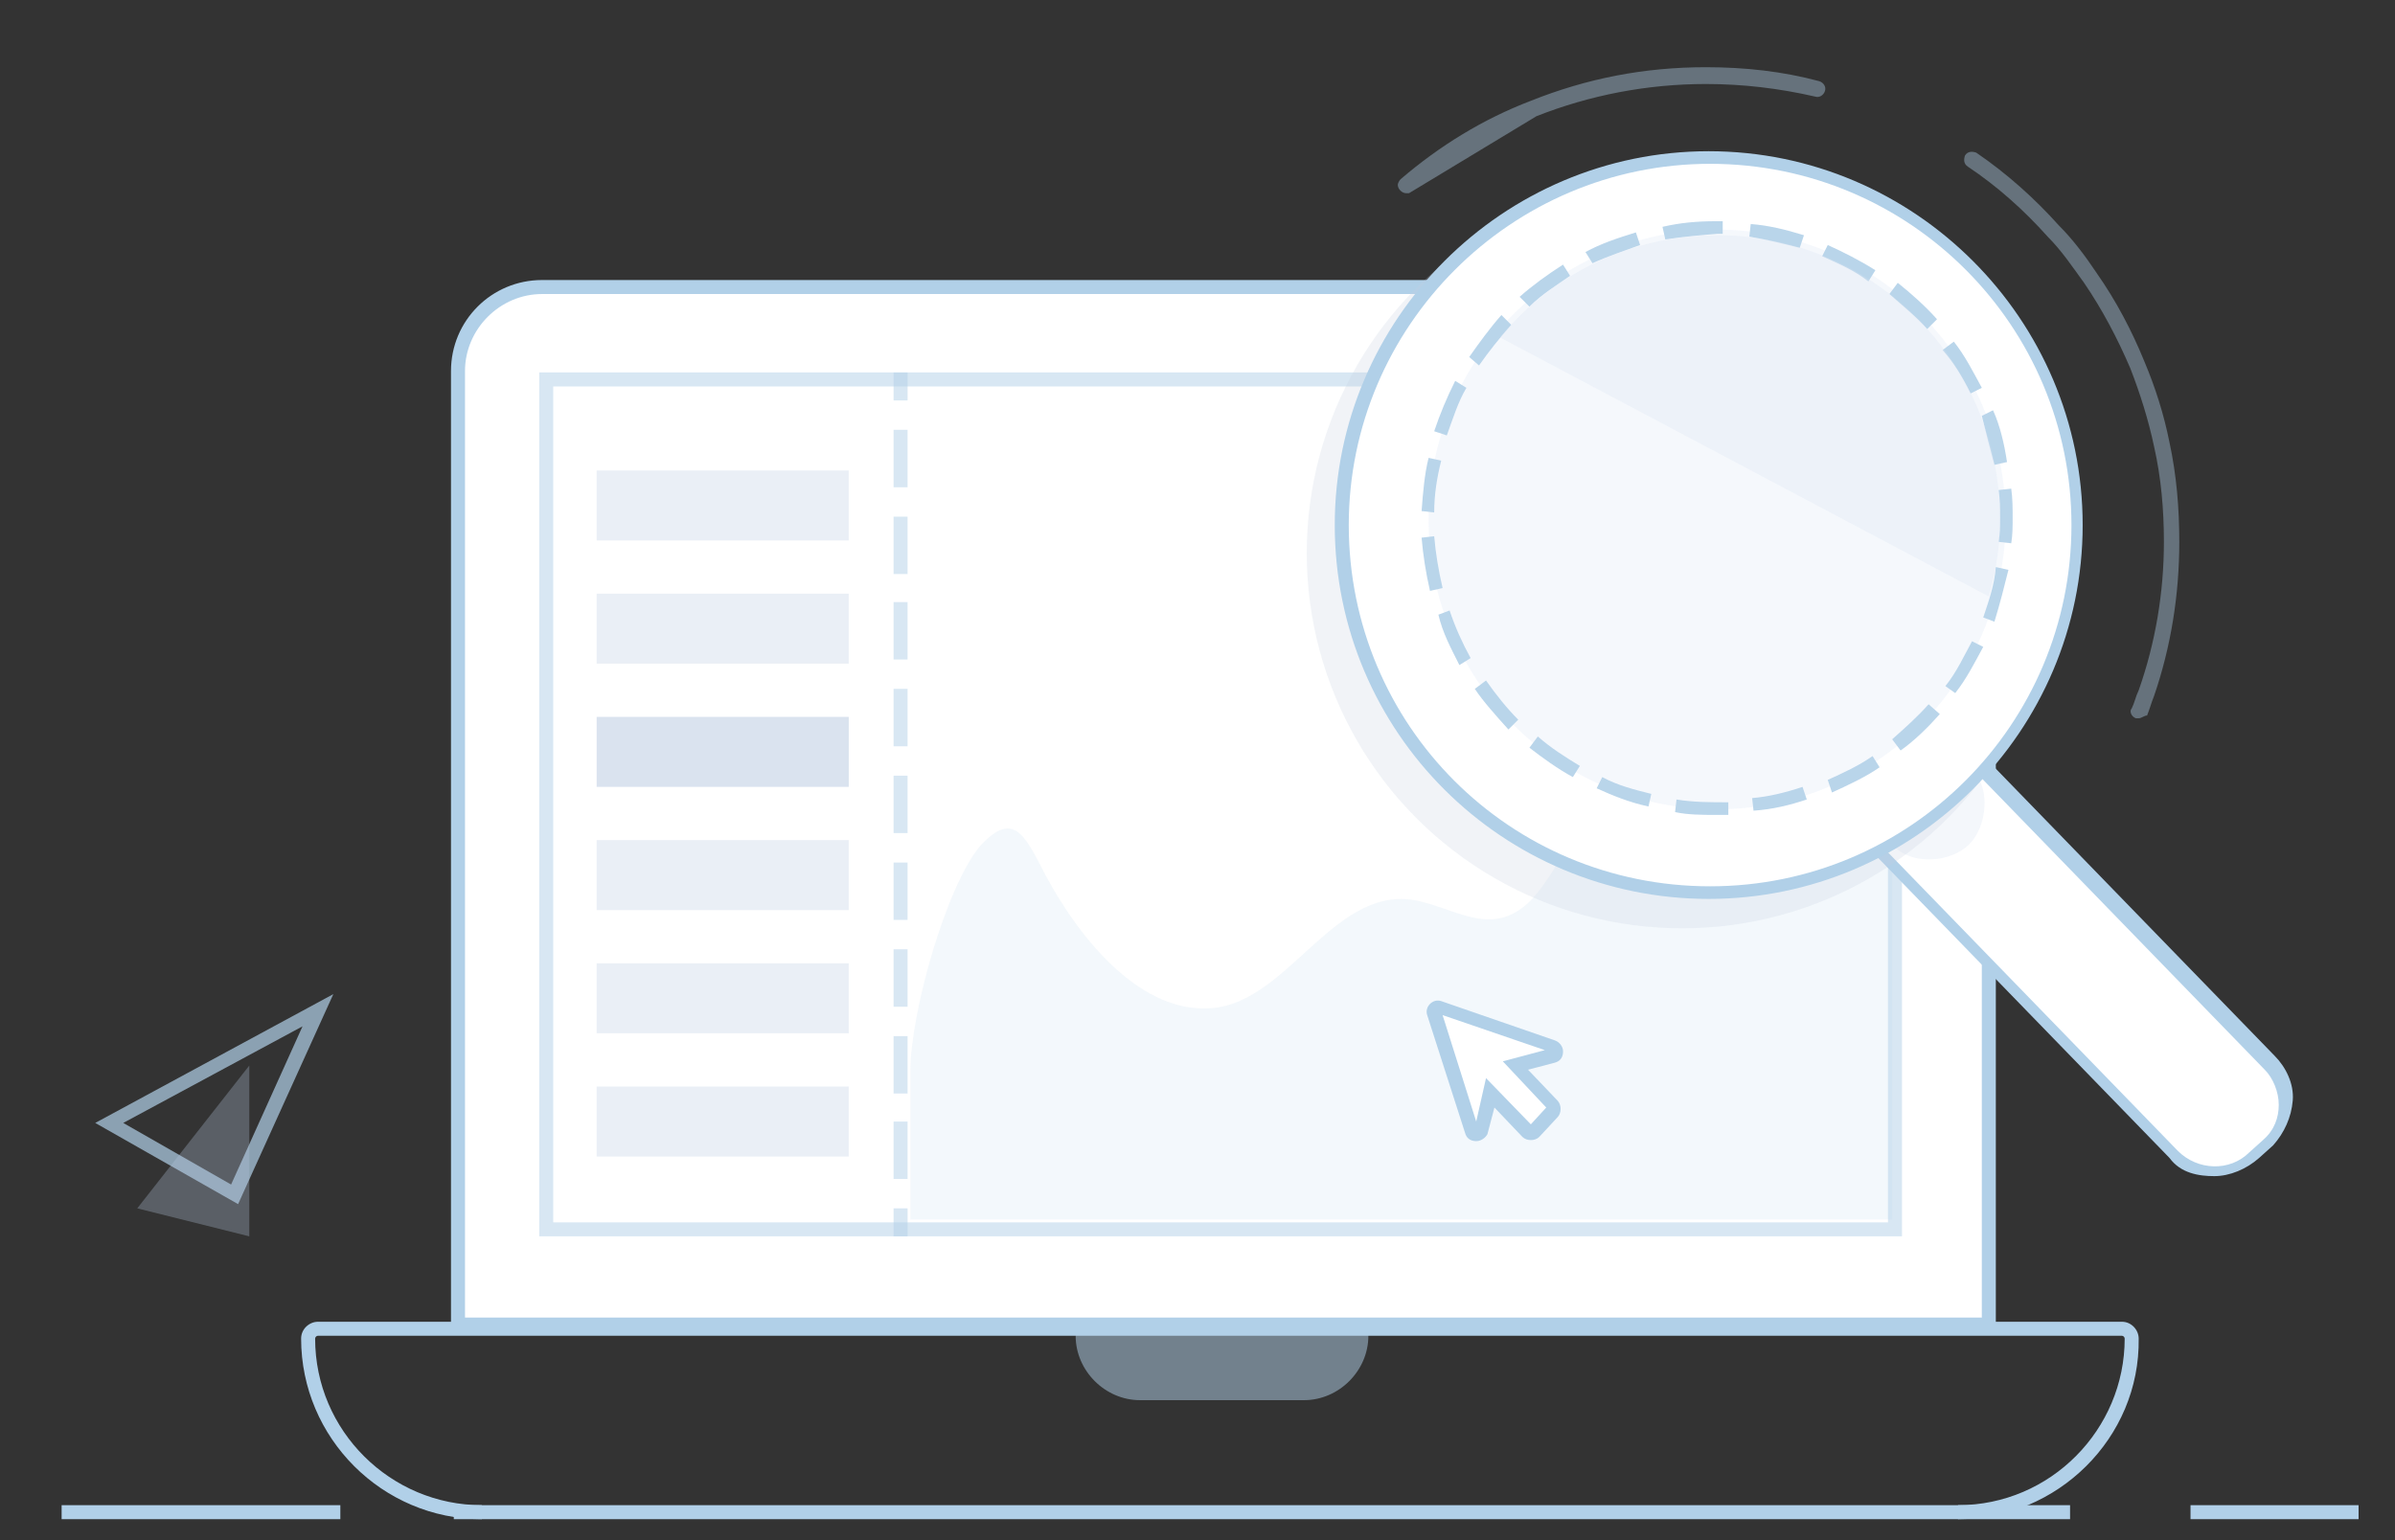 <?xml version="1.0" encoding="utf-8"?>
<!-- Generator: Adobe Illustrator 23.0.1, SVG Export Plug-In . SVG Version: 6.00 Build 0)  -->
<svg version="1.1" id="图层_1" xmlns="http://www.w3.org/2000/svg" xmlns:xlink="http://www.w3.org/1999/xlink" x="0px" y="0px"
	 viewBox="0 0 171 110" style="enable-background:new 0 0 171 110;" xml:space="preserve">
<rect x="0" y="0" width="171" height="110" fill="#333333" stroke="none"/>
<style type="text/css">
	.st0{fill:none;}
	.st1{fill:#FFFFFF;}
	.st2{fill:#B1D0E8;}
	.st3{opacity:0.7;enable-background:new    ;}
	.st4{opacity:0.3;enable-background:new    ;}
	.st5{fill:#B5C7DF;}
	.st6{opacity:0.5;}
	.st7{opacity:0.28;enable-background:new    ;}
	.st8{opacity:0.5;enable-background:new    ;}
	.st9{opacity:0.15;}
	.st10{opacity:0.4;}
	.st11{fill:#D9E3F2;}
	.st12{opacity:0.24;enable-background:new    ;}
	.st13{fill:#C4CEDE;}
	.st14{opacity:0.9;enable-background:new    ;}
	.st15{fill:#F4F7FC;}
</style>
<g id="XMLID_151_">
	<g>
		<path class="st0" d="M3.8,3"/>
	</g>
</g>
<g id="XMLID_121_">
	<g id="XMLID_209_">
		<g>
			<path class="st1" d="M33.3,108H13.4"/>
		</g>
	</g>
</g>
<g id="XMLID_120_">
	<g id="XMLID_208_">
		<g>
			<rect x="4.4" y="107.5" class="st2" width="19.9" height="1"/>
		</g>
	</g>
</g>
<g id="XMLID_117_">
	<g id="XMLID_119_">
		<g id="XMLID_207_">
			<g>
				<path class="st1" d="M168.4,108h-12"/>
			</g>
		</g>
	</g>
	<g id="XMLID_118_">
		<g id="XMLID_206_">
			<g>
				<rect x="156.4" y="107.5" class="st2" width="12" height="1"/>
			</g>
		</g>
	</g>
</g>
<g id="XMLID_114_">
	<g id="XMLID_116_">
		<g id="XMLID_205_">
			<g>
				<path class="st1" d="M147.8,108H32.4"/>
			</g>
		</g>
	</g>
	<g id="XMLID_115_">
		<g id="XMLID_200_">
			<g>
				<rect x="32.4" y="107.5" class="st2" width="115.4" height="1"/>
			</g>
		</g>
	</g>
</g>
<g id="XMLID_140_" class="st3">
	<g id="XMLID_141_">
		<g id="XMLID_161_">
			<g>
				<path class="st2" d="M17,86L6.8,80.2l17-9.2L17,86z M8.8,80.2l7.7,4.4l5.1-11.3L8.8,80.2z"/>
			</g>
		</g>
	</g>
</g>
<g id="XMLID_138_" class="st4">
	<g id="XMLID_139_">
		<g id="XMLID_157_">
			<g>
				<path class="st5" d="M17.8,76.1l-8,10.2l8,2V76.1z"/>
			</g>
		</g>
	</g>
</g>
<g class="st6">
	<g>
		<path class="st2" d="M93.2,99.2H81.5c-2.1,0-3.9-1.8-3.9-3.9l0,0h19.5l0,0C97.1,97.5,95.3,99.2,93.2,99.2z"/>
	</g>
	<path class="st2" d="M97,94.7H77.5c-0.4,0-0.7,0.3-0.7,0.7c0,2.5,2.1,4.6,4.6,4.6h11.7c2.5,0,4.6-2.1,4.6-4.6
		C97.8,95,97.5,94.7,97,94.7z"/>
</g>
<g>
	<g>
		<path class="st2" d="M139.8,108.5v-1c6.6,0,11.9-5.4,11.9-11.9c0-0.1-0.1-0.2-0.2-0.2H22.7c-0.1,0-0.2,0.1-0.2,0.2
			c0,6.6,5.4,11.9,11.9,11.9v1c-7.1,0-12.9-5.8-12.9-12.9c0-0.7,0.6-1.2,1.2-1.2h128.8c0.7,0,1.2,0.6,1.2,1.2
			C152.8,102.7,146.9,108.5,139.8,108.5z"/>
	</g>
</g>
<g>
	<path class="st1" d="M142,94.6H32.7V26.5c0-3.3,2.7-6,6-6H136c3.3,0,6,2.7,6,6V94.6z"/>
</g>
<g>
	<path class="st2" d="M142.4,95.1H32.2V26.5c0-3.6,2.9-6.5,6.5-6.5H136c3.6,0,6.5,2.9,6.5,6.5v68.6H142.4z M33.2,94.1h108.3V26.5
		c0-3-2.5-5.5-5.5-5.5H38.7c-3,0-5.5,2.5-5.5,5.5V94.1z"/>
</g>
<g class="st6">
	<g>
		<path class="st2" d="M134.8,27.6v59.7H39.5V27.6H134.8 M135.8,26.6H38.5v61.7h97.3V26.6L135.8,26.6z"/>
	</g>
</g>
<g class="st6">
	<g>
		<rect x="63.8" y="26.6" class="st2" width="1" height="2"/>
	</g>
	<g>
		<path class="st2" d="M64.8,84.2h-1v-4.1h1V84.2z M64.8,78.1h-1V74h1V78.1z M64.8,71.9h-1v-4.1h1V71.9z M64.8,65.7h-1v-4.1h1V65.7z
			 M64.8,59.5h-1v-4.1h1V59.5z M64.8,53.3h-1v-4.1h1V53.3z M64.8,47.1h-1V43h1V47.1z M64.8,41h-1v-4.1h1V41z M64.8,34.8h-1v-4.1h1
			V34.8z"/>
	</g>
	<g>
		<rect x="63.8" y="86.3" class="st2" width="1" height="2"/>
	</g>
</g>
<g>
	<g id="XMLID_33_" class="st7">
		<g id="XMLID_34_">
			<g id="XMLID_35_">
				<rect x="42.6" y="33.6" class="st5" width="18" height="5"/>
			</g>
		</g>
	</g>
	<g class="st7">
		<g>
			<rect x="42.6" y="42.4" class="st5" width="18" height="5"/>
		</g>
	</g>
	<g class="st8">
		<g>
			<rect x="42.6" y="51.2" class="st5" width="18" height="5"/>
		</g>
	</g>
	<g class="st7">
		<g>
			<rect x="42.6" y="60" class="st5" width="18" height="5"/>
		</g>
	</g>
	<g class="st7">
		<g>
			<rect x="42.6" y="68.8" class="st5" width="18" height="5"/>
		</g>
	</g>
	<g id="XMLID_23_" class="st7">
		<g id="XMLID_30_">
			<g id="XMLID_32_">
				<rect x="42.6" y="77.6" class="st5" width="18" height="5"/>
			</g>
		</g>
	</g>
</g>
<g class="st9">
	<g>
		<path class="st2" d="M65,76.5c0-4.2,2.6-13.3,5-16.1c2.4-2.6,3.2-0.7,4.7,2.2c2.6,4.8,6.9,9.8,11.8,9.4c5.6-0.4,8.9-9.2,15-7.6
			c2.8,0.7,5.2,2.5,7.8-0.1c1.4-1.5,2.4-3.5,3.5-5.6c5.1-9.8,13.4-15.8,22.3-10.8v39.2H65C65,86.9,65,76.5,65,76.5z"/>
	</g>
</g>
<g>
	<path class="st1" d="M105.4,81c-0.1,0-0.3-0.1-0.3-0.2l-2.7-8.4c0-0.1,0-0.3,0.1-0.4s0.2-0.1,0.3-0.1l8,2.8c0.1,0,0.2,0.2,0.2,0.4
		s-0.1,0.3-0.2,0.3l-2.6,0.7l2.7,2.8c0.1,0.1,0.1,0.4,0,0.5l-1.3,1.4c-0.1,0.1-0.3,0.1-0.5,0l-2.7-2.8l-0.7,2.8
		C105.7,80.9,105.6,81,105.4,81L105.4,81z"/>
</g>
<g class="st10">
	<g>
		<g>
			<path class="st2" d="M121.8,59.2c-0.7,0-1.4,0-2.1-0.1c-0.6-0.1-1-0.6-0.9-1.2c0.1-0.6,0.6-1,1.2-0.9c1.3,0.1,2.8,0.1,4.2-0.1
				h0.1c0.7-0.1,1.5-0.2,2.2-0.4c0.8-0.2,1.5-0.4,2.1-0.7c0.4-0.2,0.8-0.3,1.2-0.5l0.3-0.2c0.8-0.4,1.5-0.8,2.1-1.3
				c0.4-0.3,0.8-0.6,1.3-1c0.7-0.5,1.4-1.2,2.1-2c0.2-0.2,0.5-0.3,0.8-0.4c0.3,0,0.6,0.1,0.8,0.3s0.3,0.4,0.3,0.7s-0.1,0.6-0.3,0.8
				c-0.7,0.8-1.5,1.6-2.4,2.3c-0.4,0.4-0.9,0.7-1.4,1c-0.7,0.5-1.5,0.9-2.4,1.4c-0.6,0.3-1.2,0.6-1.8,0.8c-0.8,0.4-1.8,0.6-2.4,0.8
				c-0.8,0.2-1.7,0.4-2.6,0.5C123.7,59.1,122.9,59.2,121.8,59.2z M119.8,58L119.8,58c0.6,0.2,1.3,0.2,2,0.2c1,0,1.8-0.1,2.4-0.2
				c0.8-0.1,1.7-0.3,2.5-0.5c0.6-0.1,1.5-0.4,2.3-0.7c0.5-0.2,1.1-0.5,1.7-0.8c0.9-0.5,1.7-0.9,2.3-1.4c0.4-0.3,0.9-0.6,1.3-1
				c0.8-0.6,1.6-1.4,2.3-2.2l0,0v-0.1c-0.8,0.9-1.6,1.6-2.3,2.2c-0.4,0.4-0.9,0.7-1.3,1c-0.7,0.5-1.4,0.9-2.3,1.4l-0.3,0.2
				c-0.4,0.2-0.9,0.4-1.3,0.6c-0.7,0.3-1.4,0.5-2.2,0.7c-0.7,0.2-1.5,0.3-2.3,0.5h-0.1C122.7,58.1,121.2,58.1,119.8,58z"/>
		</g>
	</g>
	<g>
		<g>
			<path class="st2" d="M152.7,51.3c-0.1,0-0.2,0-0.2,0c-0.3-0.1-0.5-0.5-0.3-0.7c0.2-0.4,0.3-0.9,0.5-1.3c1.2-3.4,1.8-7,1.8-10.6
				c0-2.3-0.2-4.6-0.7-6.8c-0.4-1.9-1-3.8-1.7-5.6c-0.9-2.1-2-4.2-3.3-6.1c-0.8-1.1-1.6-2.3-2.6-3.3c-1.7-1.9-3.6-3.6-5.7-5
				c-0.3-0.2-0.3-0.5-0.2-0.8c0.2-0.3,0.5-0.3,0.8-0.2c2.2,1.5,4.2,3.3,5.9,5.2c1,1,1.9,2.2,2.7,3.4c1.4,2,2.5,4.1,3.4,6.3
				c0.8,1.9,1.4,3.8,1.8,5.8c0.5,2.3,0.7,4.7,0.7,7.1c0,3.8-0.6,7.5-1.8,11c-0.2,0.5-0.3,0.9-0.5,1.4
				C153.1,51.1,152.9,51.3,152.7,51.3z"/>
		</g>
	</g>
	<g>
		<path class="st2" d="M109.7,8.3c3.8-1.5,7.9-2.3,12.1-2.3c2.6,0,5.2,0.3,7.8,0.9c0.3,0.1,0.6-0.1,0.7-0.4s-0.1-0.6-0.4-0.7
			c-2.6-0.7-5.3-1-8.1-1c-4.4,0-8.5,0.8-12.5,2.4c-3.4,1.3-6.5,3.2-9.3,5.6c-0.1,0.1-0.2,0.3-0.2,0.4c0,0.3,0.3,0.6,0.6,0.6
			c0.1,0,0.1,0,0.2,0"/>
	</g>
</g>
<g>
	<path class="st2" d="M105.4,81.5c-0.4,0-0.7-0.2-0.8-0.6l-2.7-8.4c-0.1-0.3,0-0.6,0.2-0.8c0.2-0.2,0.5-0.3,0.8-0.2l8.1,2.8
		c0.3,0.1,0.6,0.4,0.6,0.8s-0.2,0.7-0.6,0.8l-1.9,0.5l2.1,2.2c0.3,0.3,0.3,0.9,0,1.2l-1.3,1.4c-0.3,0.3-0.9,0.3-1.2,0l-2-2.1
		l-0.5,1.9C106.1,81.2,105.8,81.5,105.4,81.5z M105.6,80.6L105.6,80.6L105.6,80.6z M106.1,77l3.2,3.3l1.1-1.2l-3.1-3.3l3-0.8
		l-7.3-2.5l2.4,7.6L106.1,77z M102.9,72.2L102.9,72.2L102.9,72.2z"/>
</g>
<g id="XMLID_73_">
	<g id="XMLID_182_">
		<g id="XMLID_188_">
			<g id="XMLID_29_">
				<path class="st1" d="M125.4,38.2L162,75.9c1.6,1.6,1.5,4.1-0.1,5.7l-1,0.9c-1.6,1.6-4.1,1.5-5.7-0.1l-36.6-37.7
					c-0.8-0.8-0.8-2.1,0-2.8l3.9-3.8C123.4,37.3,124.6,37.4,125.4,38.2z"/>
			</g>
		</g>
		<g id="XMLID_184_">
			<g id="XMLID_28_">
				<path class="st2" d="M154.9,82.7L118.3,45c-0.5-0.5-0.8-1.1-0.8-1.8s0.3-1.3,0.8-1.8l3.9-3.8c1-0.9,2.6-0.9,3.6,0.1l36.6,37.7
					c0.8,0.8,1.4,2,1.3,3.2c-0.1,1.2-0.6,2.3-1.4,3.2l-1,0.9c-0.9,0.8-2.1,1.3-3.2,1.3S155.7,83.8,154.9,82.7z M122.8,38.5l-3.9,3.8
					c-0.3,0.3-0.5,0.8-0.5,1.1c0,0.5,0.2,0.8,0.5,1.1l36.6,37.7c1.4,1.4,3.7,1.5,5.1,0.1l1-0.9c0.8-0.7,1.1-1.6,1.1-2.5
					s-0.4-1.9-1-2.5L125,38.6c-0.3-0.3-0.8-0.5-1.1-0.5C123.5,38.1,123.2,38.2,122.8,38.5z"/>
			</g>
		</g>
	</g>
	<g id="XMLID_180_" class="st4">
		<g id="XMLID_181_">
			<g id="XMLID_27_">
				<path class="st11" d="M111.5,24.5l29.4,30.6c1.2,1.2,1,3.9-0.3,5.2l0,0c-1.3,1.3-4,1.5-5.3,0.2l-29.2-30.6
					c-0.7-0.7-0.7-1.7,0-2.3l3.1-3.1C109.9,23.7,110.9,23.7,111.5,24.5z"/>
			</g>
		</g>
	</g>
	<g id="XMLID_177_" class="st12">
		<g id="XMLID_179_">
			<g id="XMLID_26_">
				<circle class="st13" cx="120.1" cy="39.5" r="26.8"/>
			</g>
		</g>
	</g>
	<g id="XMLID_18_">
		<g id="XMLID_176_">
			<g id="XMLID_25_">
				<circle class="st1" cx="122" cy="37.5" r="26.3"/>
			</g>
		</g>
		<g id="XMLID_19_">
			<g id="XMLID_24_">
				<path class="st2" d="M95.3,37.5c0-14.7,12-26.7,26.7-26.7s26.7,12,26.7,26.7s-12,26.7-26.7,26.7S95.3,52.3,95.3,37.5z
					 M96.3,37.5c0,14.3,11.5,25.8,25.8,25.8s25.8-11.6,25.8-25.8s-11.5-25.8-25.8-25.8C107.9,11.7,96.3,23.3,96.3,37.5z"/>
			</g>
		</g>
	</g>
	<g id="XMLID_78_" class="st14">
		<g id="XMLID_16_">
			<g id="XMLID_9_">
				<ellipse class="st15" cx="122.6" cy="37.1" rx="20.6" ry="20.7"/>
			</g>
		</g>
		<g id="XMLID_82_">
			<g id="XMLID_8_">
				<path class="st2" d="M119.6,58l0.1-0.9c1.2,0.2,2.4,0.2,3.7,0.2v0.9c-0.3,0-0.5,0-0.8,0C121.6,58.2,120.5,58.2,119.6,58z
					 M125.1,57c1.2-0.1,2.4-0.4,3.6-0.8l0.3,0.9c-1.2,0.4-2.4,0.7-3.8,0.8L125.1,57z M114,56.3l0.4-0.8c1.1,0.6,2.3,0.9,3.5,1.2
					l-0.2,0.9C116.3,57.3,115.1,56.8,114,56.3z M130.5,55.7c1.1-0.5,2.2-1,3.2-1.7l0.5,0.8c-1,0.7-2.3,1.3-3.4,1.8L130.5,55.7z
					 M109.2,53.4l0.6-0.8c0.9,0.8,2,1.5,3,2.1l-0.5,0.8C111.2,54.9,110.1,54.1,109.2,53.4z M135.1,52.8c0.9-0.8,1.8-1.6,2.6-2.5
					l0.8,0.7c-0.8,0.9-1.8,1.9-2.8,2.6L135.1,52.8z M105.3,49.2l0.8-0.6c0.7,1,1.5,2,2.3,2.8l-0.7,0.7
					C106.8,51.1,105.9,50.1,105.3,49.2z M138.9,49c0.8-1,1.3-2.1,1.9-3.2l0.8,0.4c-0.6,1.1-1.2,2.3-2,3.3L138.9,49z M102.7,43.9
					l0.8-0.3c0.4,1.2,0.9,2.3,1.5,3.4l-0.8,0.5C103.6,46.3,103,45.2,102.7,43.9z M141.6,44.1c0.4-1.2,0.8-2.3,0.9-3.6l0.9,0.2
					c-0.3,1.2-0.6,2.4-1,3.7L141.6,44.1z M101.5,38.4l0.9-0.1c0.1,1.2,0.3,2.4,0.6,3.7l-0.9,0.2C101.8,40.9,101.6,39.6,101.5,38.4z
					 M142.7,38.7c0.1-0.6,0.1-1.1,0.1-1.7c0-0.7,0-1.3-0.1-2l0.9-0.1c0.1,0.7,0.1,1.4,0.1,2.1c0,0.6,0,1.2-0.1,1.8L142.7,38.7z
					 M101.5,36.5c0.1-1.3,0.2-2.6,0.5-3.8l0.9,0.2c-0.3,1.2-0.5,2.4-0.5,3.7L101.5,36.5z M141.5,29.7l0.8-0.4c0.5,1.1,0.8,2.4,1,3.7
					l-0.9,0.2C142.1,32.1,141.8,30.9,141.5,29.7z M102.4,30.8c0.4-1.2,0.9-2.4,1.5-3.6l0.8,0.5c-0.6,1-1,2.3-1.4,3.4L102.4,30.8z
					 M138.7,25l0.8-0.6c0.8,1,1.4,2.2,2,3.3l-0.8,0.4C140.1,26.9,139.5,25.9,138.7,25z M104.9,25.5c0.7-1,1.5-2.1,2.3-3l0.7,0.7
					c-0.8,0.9-1.6,1.9-2.3,2.9L104.9,25.5z M134.9,21l0.6-0.8c1,0.8,2,1.7,2.8,2.6l-0.7,0.7C136.8,22.6,135.8,21.8,134.9,21z
					 M108.5,21.2c0.9-0.8,2-1.6,3.1-2.3l0.5,0.8c-1,0.7-2,1.3-2.9,2.2L108.5,21.2z M130.1,18.3l0.4-0.8c1.1,0.5,2.3,1.1,3.4,1.8
					l-0.5,0.8C132.4,19.3,131.2,18.8,130.1,18.3z M113.2,18c1.1-0.6,2.3-1,3.6-1.4l0.3,0.9c-1.1,0.4-2.3,0.8-3.4,1.3L113.2,18z
					 M124.9,16.9L125,16c1.3,0.1,2.5,0.4,3.8,0.8l-0.3,0.9C127.3,17.4,126.1,17.1,124.9,16.9z M118.7,16.2c1.3-0.3,2.5-0.4,3.8-0.4
					c0.2,0,0.3,0,0.5,0v0.9c-0.1,0-0.3,0-0.4,0c-1.2,0.1-2.4,0.2-3.7,0.4L118.7,16.2z"/>
			</g>
		</g>
	</g>
	<g id="XMLID_74_" class="st4">
		<g id="XMLID_7_">
			<path class="st11" d="M107.1,24.1c3.7-4.5,9.3-7.3,15.5-7.3c11.2,0,20.2,9.1,20.2,20.3c0,1.9-0.3,3.8-0.8,5.5L107.1,24.1z"/>
		</g>
	</g>
</g>
</svg>
